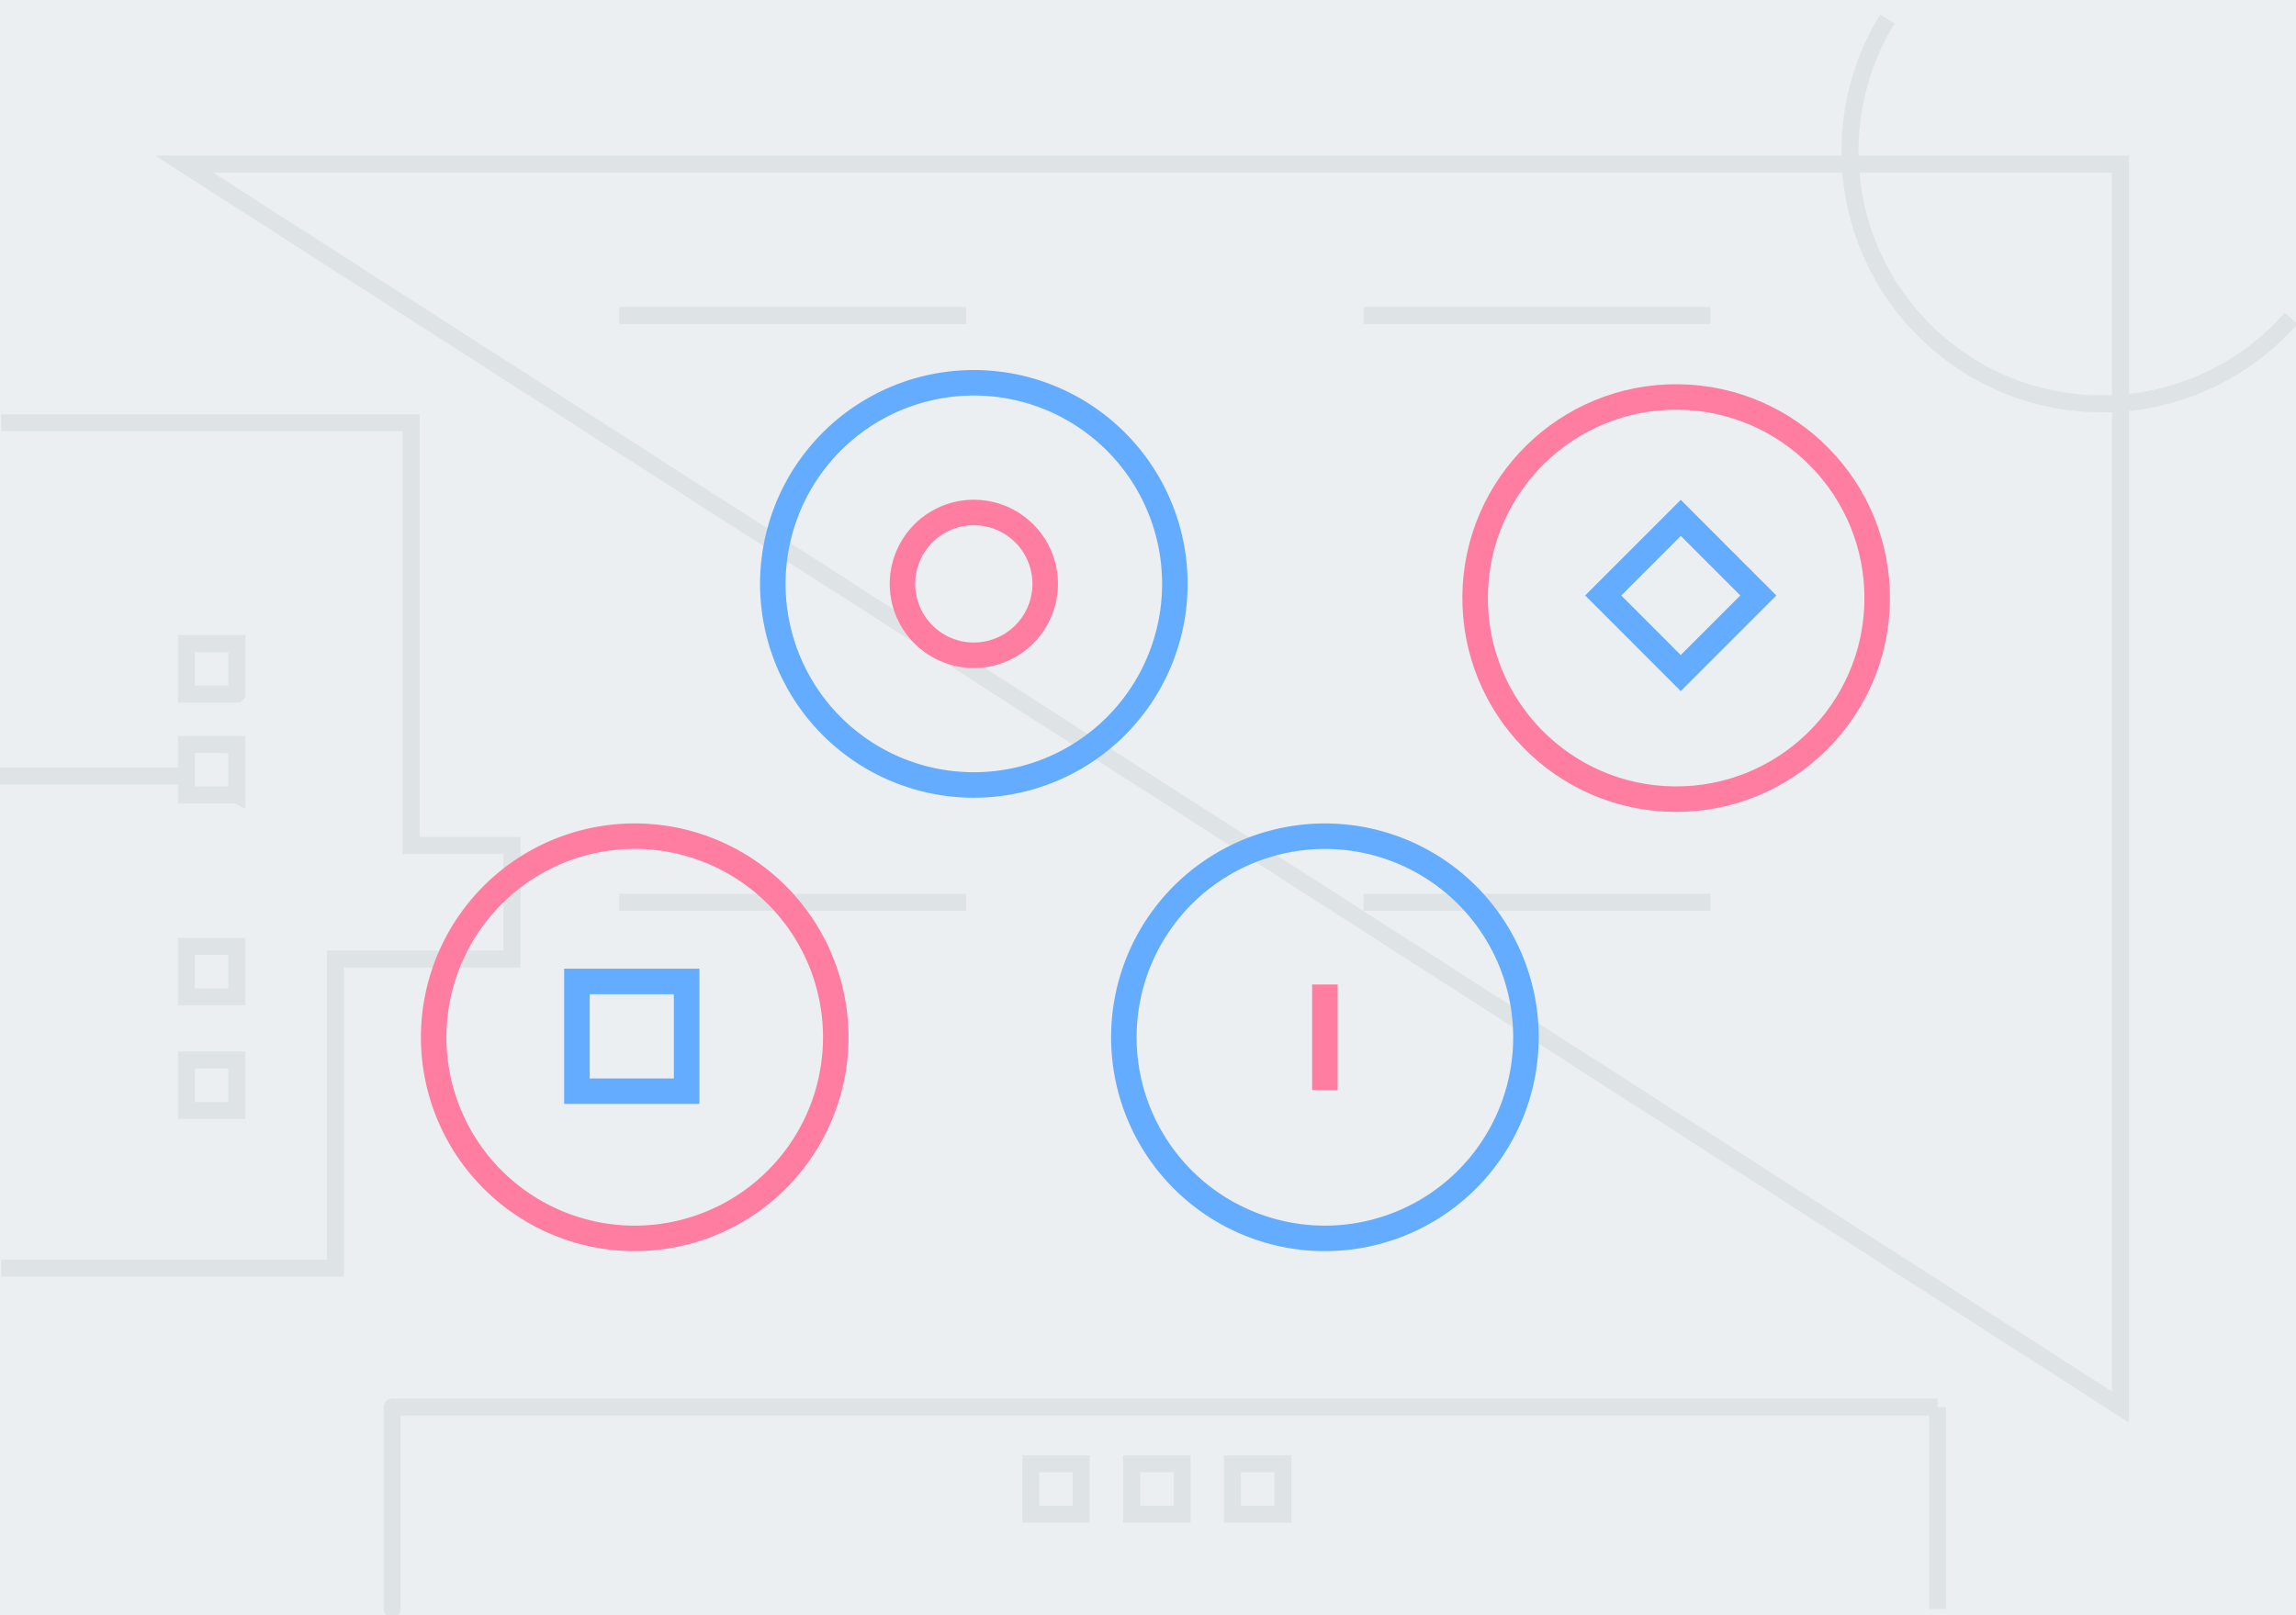 <svg width="270" height="190" fill="none" xmlns="http://www.w3.org/2000/svg"><rect width="100%" height="100%" fill="#333333" stroke="none"/><g clip-path="url(#clip0)"><path d="M270 0H0v190h270V0z" fill="#fff"/><path d="M270.908 0h-272.7v190h272.7V0z" fill="#ECEFF1"/><path d="M249.361 19.297v146.211L21.641 19.297h227.72z" stroke="#DEE3E6" stroke-width="2"/><path d="M227.85 165.508v23.75m-181.73 0v-23.75 23.75z" stroke="#DEE3E6" stroke-width="2" stroke-linejoin="round"/><path d="M227.85 165.508H46.12M127.148 172.188h-5.928v5.937h5.928v-5.937zM139.005 172.188h-5.928v5.937h5.928v-5.937zM150.861 172.188h-5.928v5.937h5.928v-5.937zM72.823 37.11h40.796m-40.796 69.023h40.796-40.796zm87.527 0h40.797-40.797zm0-69.024h40.797-40.797zM221.962 2.227a29.585 29.585 0 00-4.407 15.586c0 16.396 13.27 29.687 29.64 29.687 8.854 0 16.8-3.887 22.232-10.05M27.85 81.64v-5.937H21.92v5.938h5.929zM27.85 93.516v-5.938H21.92v5.938h5.929zM27.85 130.625v-5.937H21.92v5.937h5.929zM27.85 117.266v-5.938H21.92v5.938h5.929zM21.921 91.29H-1.792" stroke="#DEE3E6" stroke-width="2"/><path d="M.13 49.727h48.215v49.726h11.868v13.359H39.444v36.368H.131" stroke="#DEE3E6" stroke-width="2"/><path d="M196.857 94.004c-13.057-.139-23.528-10.842-23.389-23.905.139-13.064 10.836-23.541 23.892-23.402 13.056.139 23.527 10.842 23.388 23.906-.139 13.063-10.835 23.54-23.891 23.401z" stroke="#FF7DA0" stroke-width="3"/><path d="M114.519 92.336a23.63 23.63 0 01-13.134-3.986 23.667 23.667 0 01-3.583-36.395 23.628 23.628 0 0125.764-5.128 23.664 23.664 0 017.67 38.581 23.63 23.63 0 01-16.717 6.928zM155.823 145.671a23.634 23.634 0 01-13.14-3.977 23.663 23.663 0 01-3.605-36.398 23.639 23.639 0 0125.767-5.137 23.65 23.65 0 0114.599 21.856 23.663 23.663 0 01-6.917 16.72 23.64 23.64 0 01-16.704 6.936v0z" stroke="#64ACFF" stroke-width="3"/><path d="M74.662 145.671a23.632 23.632 0 01-13.14-3.977 23.654 23.654 0 01-10.07-24.281 23.66 23.66 0 016.465-12.117 23.629 23.629 0 0136.38 3.575 23.666 23.666 0 01-2.931 29.864 23.639 23.639 0 01-16.704 6.936zM155.802 115.802v12.426M106.128 68.681a8.4 8.4 0 015.18-7.757 8.385 8.385 0 019.144 1.82 8.399 8.399 0 01-1.272 12.918 8.385 8.385 0 01-10.595-1.044 8.4 8.4 0 01-2.457-5.937z" stroke="#FF7DA0" stroke-width="3"/><path d="M67.844 115.446h12.9v12.908h-12.9v-12.908zM197.65 60.918l9.122 9.127-9.122 9.128-9.122-9.128 9.122-9.127z" stroke="#64ACFF" stroke-width="3"/></g><defs><clipPath id="clip0"><path fill="#fff" d="M0 0h270v190H0z"/></clipPath></defs></svg>